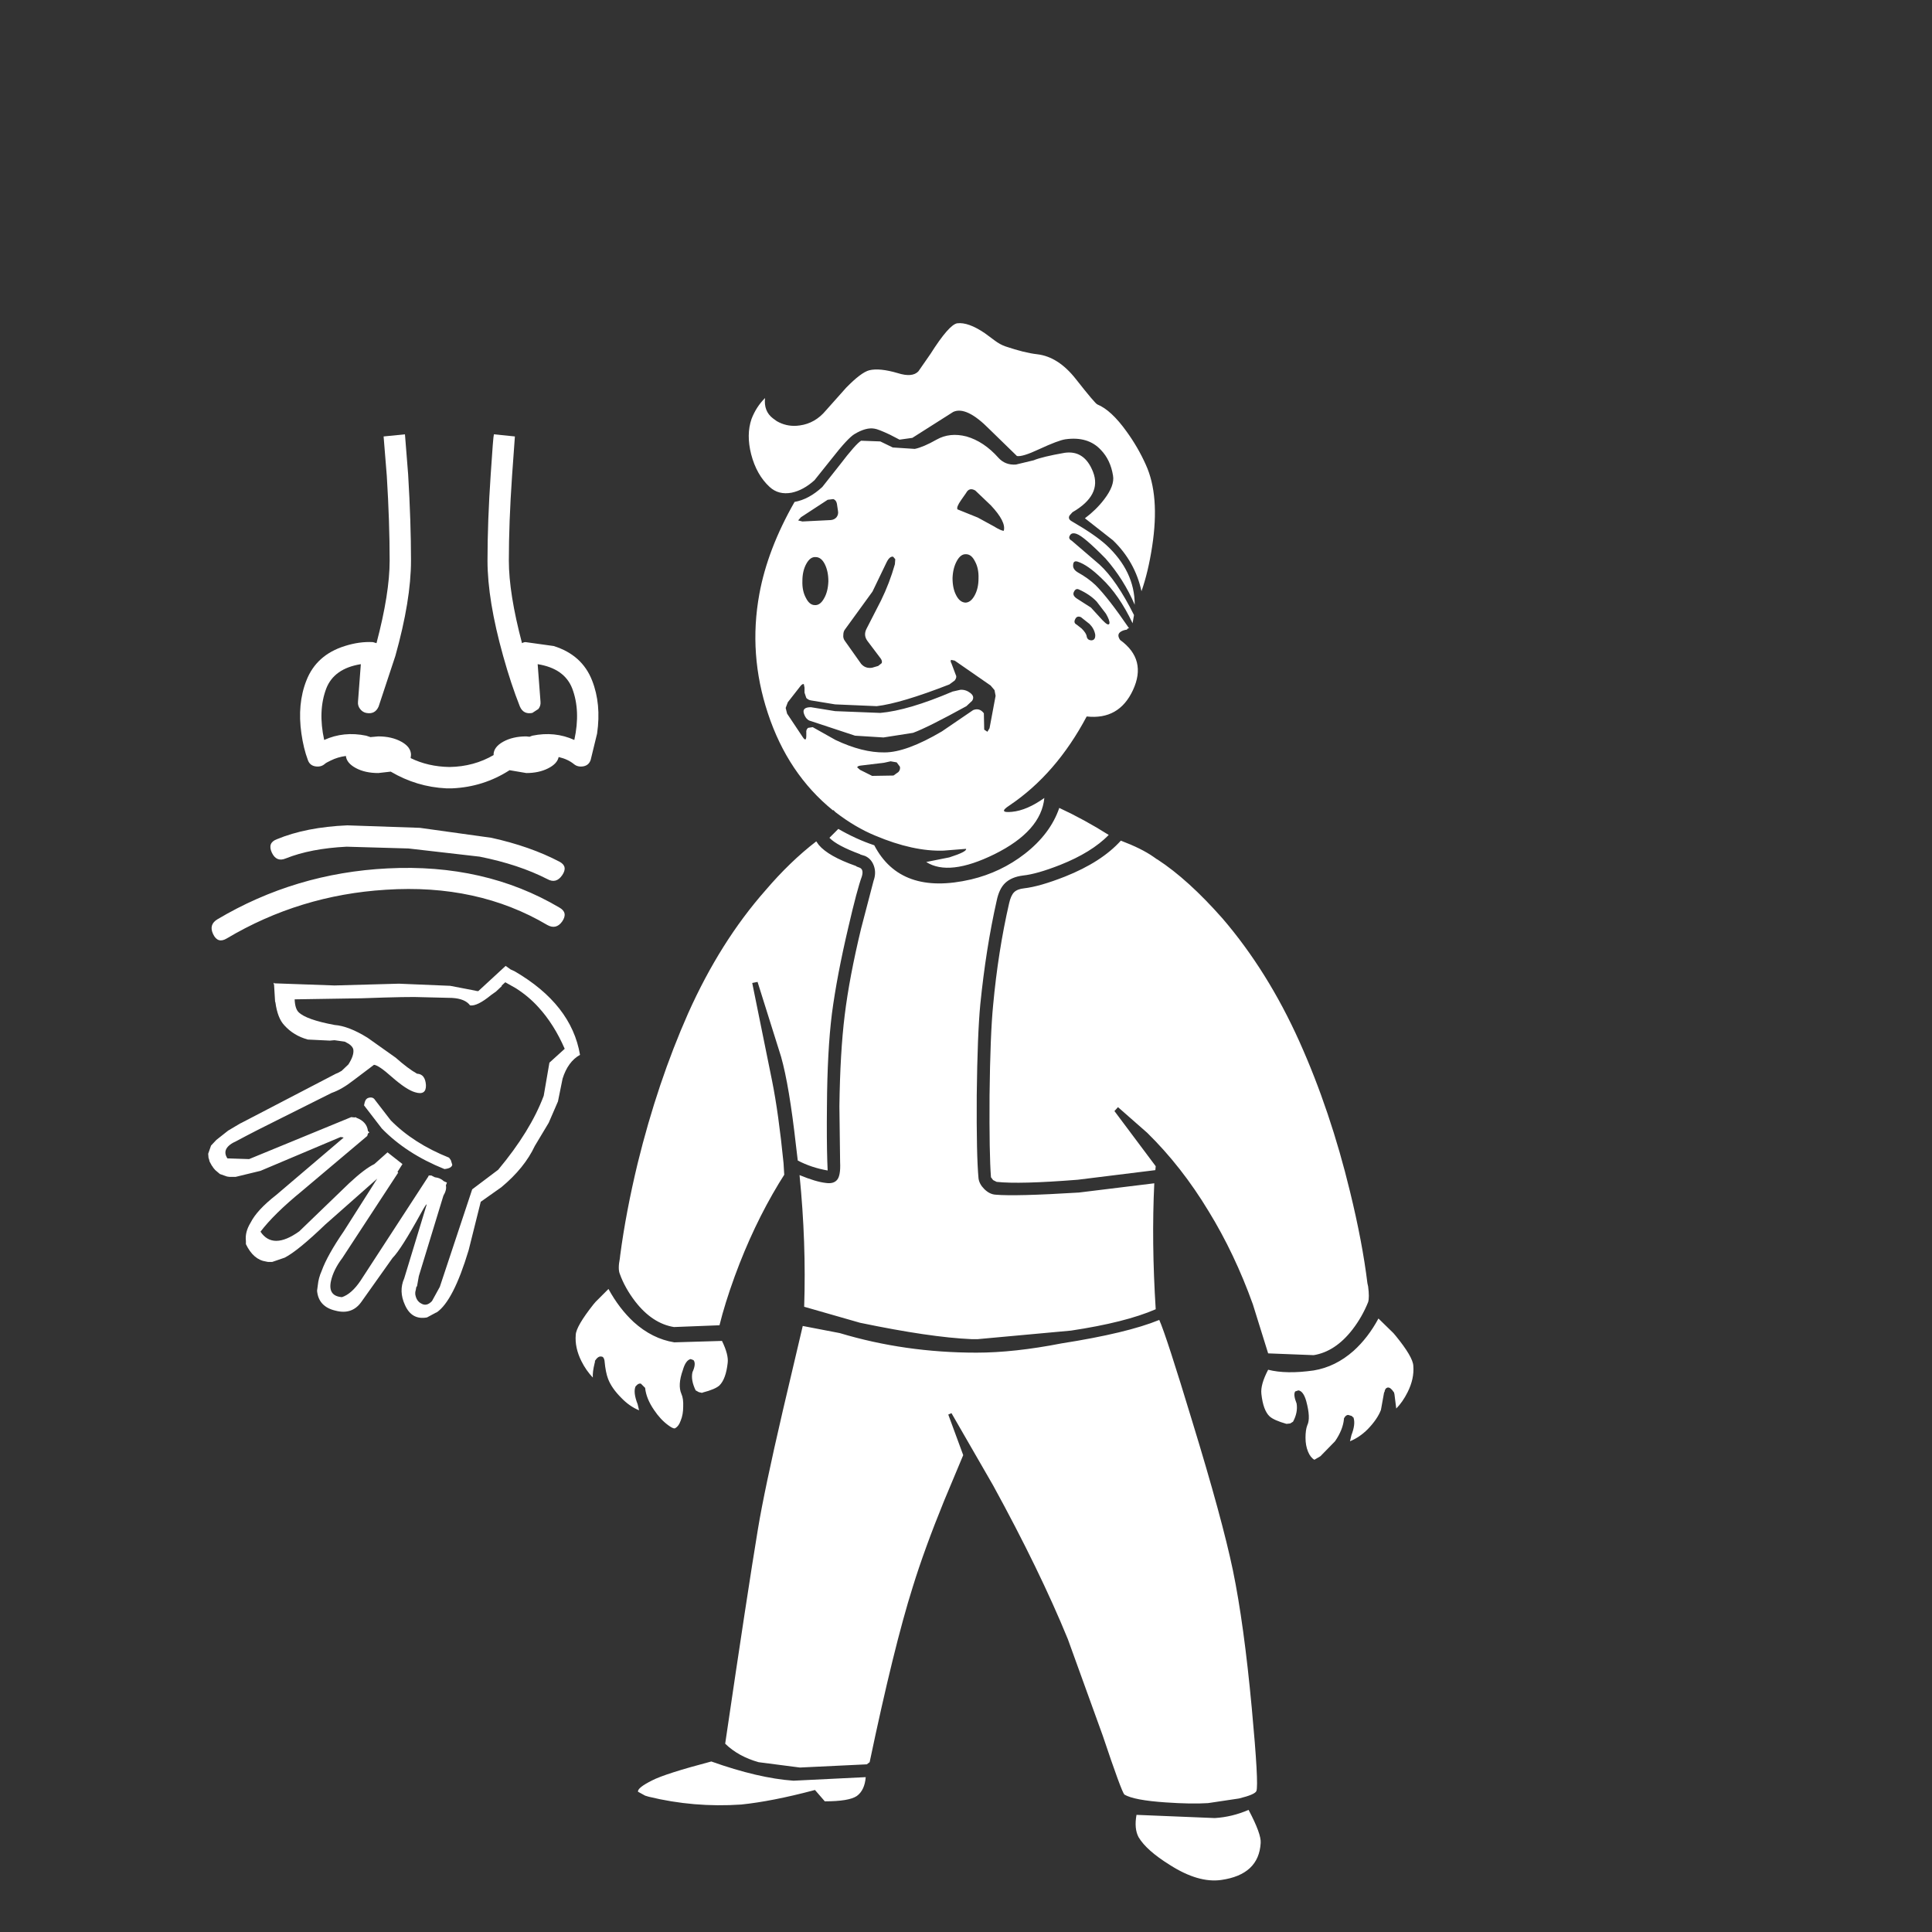 <?xml version="1.0" encoding="utf-8"?><svg id="Perception" image-rendering="auto" baseProfile="basic" version="1.1" x="0px" y="0px" width="240" height="240" xmlns="http://www.w3.org/2000/svg" xmlns:xlink="http://www.w3.org/1999/xlink"><rect width="100%" height="100%" fill="#333333" stroke="none"/><g id="Scene-1f2r1" overflow="visible"><g id="Symbol-3"><path fill="#FFF" stroke="none" d="M151.699,233.537 Q156.385,232.874 156.606,228.94 156.694,227.835 155.103,224.829 153.07,225.713 150.904,225.846 L141.18,225.448 Q140.87,227.172 141.445,228.233 142.417,229.868 145.335,231.68 148.871,233.934 151.699,233.537 M88.361,218.818 Q82.659,220.321 81.024,221.161 79.167,222.089 79.256,222.575 L80.14,223.061 80.582,223.194 Q86.195,224.564 92.074,224.166 95.919,223.768 101.09,222.398 L101.223,222.354 101.311,222.442 102.461,223.768 Q105.466,223.768 106.439,223.105 107.411,222.398 107.544,220.763 L98.571,221.205 Q94.195,220.895 88.361,218.818 M73.996,161.712 L73.731,162.021 Q71.565,164.761 71.521,165.822 71.388,167.413 72.228,169.093 72.802,170.242 73.642,171.126 73.598,170.419 73.863,169.358 L73.907,169.181 73.907,169.049 Q74.305,168.43 74.703,168.518 75.012,168.518 75.101,169.049 L75.101,169.093 Q75.233,170.507 75.543,171.303 75.985,172.452 77.178,173.646 78.195,174.706 79.388,175.193 L79.211,174.441 Q78.637,172.983 78.946,172.231 L79.167,172.01 Q79.388,171.833 79.609,171.878 L80.14,172.408 Q80.272,173.734 81.245,175.148 82.04,176.342 83.013,177.049 83.543,177.447 83.808,177.447 84.294,177.226 84.56,176.474 84.869,175.723 84.869,174.751 84.913,173.734 84.648,173.159 84.162,172.054 84.825,170.198 85.178,168.96 85.797,168.828 L86.151,168.96 Q86.504,169.402 86.018,170.463 85.797,171.436 86.416,172.717 L86.814,172.938 87.212,173.027 87.3,172.983 Q88.847,172.585 89.377,172.099 90.173,171.303 90.394,169.314 90.527,168.297 89.687,166.574 L83.764,166.75 Q81.024,166.308 78.725,164.231 76.913,162.551 75.587,160.12 L73.996,161.712 M144.009,163.966 Q140.031,165.601 131.854,166.883 125.975,168.032 121.29,168.032 112.406,168.032 104.317,165.601 L99.72,164.717 97.245,175.237 Q94.947,185.138 94.151,189.955 92.869,197.69 90.085,216.608 91.72,218.199 94.239,218.906 L99.367,219.569 107.676,219.172 108.03,218.906 Q111.035,204.586 113.378,197.16 114.837,192.431 117.268,186.464 L119.654,180.762 117.798,175.723 118.196,175.546 123.367,184.519 Q129.157,195.083 132.649,203.613 L136.981,215.591 Q139.323,222.575 139.677,222.929 140.87,223.636 144.804,223.901 147.987,224.122 150.064,223.989 L153.909,223.415 Q155.898,222.929 156.075,222.487 156.385,221.691 155.501,212.188 154.528,201.713 153.158,195.083 151.832,188.718 148.119,176.607 144.893,165.955 144.009,163.966 M101.709,104.959 L101.4,104.517 Q98.129,107.036 95.079,110.616 89.466,116.981 85.488,125.865 81.687,134.44 79.211,144.518 77.753,150.573 77.046,155.921 L77.001,156.319 Q76.736,157.645 77.001,158.264 77.62,159.988 78.902,161.667 81.024,164.408 83.72,164.85 L89.377,164.629 Q90.04,161.933 91.278,158.529 93.576,152.253 96.759,146.993 L97.422,145.932 97.333,144.474 Q96.715,138.286 95.919,134.308 L93.444,122.108 94.107,121.976 97.024,131.258 Q98.041,134.838 98.88,142.308 L99.101,144.164 Q100.781,145.048 102.814,145.402 L102.77,144.297 Q102.682,141.556 102.726,137.402 102.77,130.506 103.345,125.91 103.963,121.224 105.378,115.213 106.483,110.44 107.057,108.893 107.323,108.009 106.792,107.788 L106.439,107.655 106.306,107.567 Q102.903,106.373 101.709,104.959 M104.14,102.97 L103.035,104.075 Q103.963,105.047 106.836,106.108 L106.881,106.152 107.455,106.329 Q108.251,106.683 108.56,107.567 108.87,108.451 108.516,109.423 L106.969,115.346 Q105.51,121.401 104.936,126.086 104.361,130.727 104.273,137.446 L104.361,144.341 Q104.45,146.153 103.919,146.639 103.477,147.081 102.593,146.949 101.356,146.816 99.322,145.976 100.162,154.374 99.897,162.33 L106.836,164.319 Q115.544,166.132 120.671,166.353 L121.467,166.353 133.047,165.292 Q139.81,164.275 143.567,162.64 143.036,154.242 143.39,146.993 L134.019,148.142 Q126.108,148.628 123.677,148.407 122.925,148.363 122.262,147.7 121.643,147.081 121.555,146.374 121.29,143.545 121.334,136.076 121.422,128.473 121.776,124.76 122.483,117.777 123.809,111.898 124.119,110.395 124.87,109.688 125.666,108.937 127.08,108.76 128.804,108.583 131.721,107.434 135.611,105.887 137.732,103.721 134.727,101.821 131.588,100.362 130.483,103.589 127.301,106.064 124.34,108.362 120.627,109.246 111.875,111.279 108.604,105.003 106.35,104.252 104.14,102.97 M135.787,58.637 Q134.727,55.897 132.251,56.25 129.467,56.737 128.406,57.179 L126.196,57.709 Q124.87,57.797 124.03,56.869 122.218,54.836 120.052,54.217 117.975,53.687 116.339,54.615 114.704,55.543 113.643,55.764 L110.903,55.587 109.356,54.836 106.969,54.748 Q106.306,55.145 104.317,57.753 L102.151,60.494 Q100.472,62.041 98.704,62.35 95.344,68.229 94.328,73.798 92.958,81.268 95.389,88.605 97.864,96.119 103.477,100.671 L103.521,100.627 103.787,100.892 Q106.262,102.793 108.737,103.81 113.466,105.799 117.223,105.666 L120.008,105.445 Q120.141,105.799 117.931,106.506 L115.058,107.08 Q117.886,108.893 123.544,106.108 129.334,103.235 129.732,99.124 127.566,100.671 125.71,100.848 123.898,101.025 125.4,100.053 131.191,96.163 134.992,89.003 139.014,89.445 140.738,85.732 142.506,81.931 139.147,79.5 138.66,78.792 139.279,78.439 139.589,78.262 139.986,78.218 L140.075,78.085 140.252,78.041 Q137.688,74.284 136.097,72.693 135.169,71.809 133.887,71.102 133.224,70.704 133.312,70.129 133.356,69.599 133.887,69.776 135.124,70.173 136.848,71.853 139.014,73.886 140.694,77.422 L140.87,76.406 Q138.705,72.074 136.583,70.129 L133.135,67.168 Q132.649,66.903 132.914,66.505 133.135,66.107 133.754,66.328 134.638,66.637 137.334,69.378 139.589,71.941 140.959,75.124 140.959,70.969 137.423,67.698 136.008,66.416 133.18,64.781 132.605,64.472 132.87,64.03 L133.224,63.632 Q136.892,61.51 135.787,58.637 M133.798,74.372 Q133.18,73.975 133.401,73.533 133.622,73.046 134.019,73.223 135.39,73.842 136.229,74.726 L137.379,76.229 Q137.865,77.069 137.821,77.422 137.732,77.864 136.937,77.024 L135.522,75.477 133.798,74.372 M133.577,76.892 Q133.798,76.45 134.285,76.671 L135.345,77.511 Q135.92,78.085 136.053,78.837 136.097,79.5 135.611,79.544 135.08,79.544 134.992,79.058 134.948,78.66 134.373,78.085 L133.754,77.599 Q133.312,77.378 133.577,76.892 M104.096,63.455 Q104.184,63.897 103.919,64.251 103.654,64.56 103.212,64.604 L99.676,64.781 99.146,64.648 99.499,64.251 102.814,62.085 103.521,61.996 Q103.875,62.129 103.963,62.571 L104.096,63.455 M101.311,69.201 Q102.019,69.201 102.461,70.085 102.903,70.969 102.903,72.207 102.858,73.488 102.372,74.328 101.886,75.212 101.223,75.168 100.56,75.168 100.118,74.284 99.632,73.4 99.676,72.162 99.676,70.925 100.162,70.041 100.648,69.157 101.311,69.201 M104.936,79.588 Q104.715,79.279 104.759,78.881 104.759,78.439 104.98,78.174 L108.383,73.488 110.107,69.908 Q110.505,69.068 110.947,69.157 L111.212,69.466 111.168,70.085 Q110.505,72.428 109.444,74.593 L107.632,78.129 Q107.234,78.925 107.765,79.632 L109.4,81.798 Q109.621,82.107 109.533,82.373 L109.091,82.726 108.339,82.947 Q107.499,83.08 106.969,82.461 L104.936,79.588 M119.389,62.129 L120.008,61.245 Q120.406,60.494 121.157,60.936 L123.102,62.792 Q125.003,64.825 124.693,65.93 124.428,65.974 123.411,65.356 L121.467,64.295 118.947,63.278 Q118.77,63.013 119.389,62.129 M120.008,68.847 Q120.671,68.847 121.113,69.731 121.599,70.615 121.555,71.853 121.555,73.091 121.069,73.975 120.583,74.859 119.92,74.859 119.212,74.814 118.77,73.93 118.328,73.091 118.328,71.809 118.373,70.571 118.859,69.687 119.345,68.803 120.008,68.847 M118.152,81.975 L118.594,82.063 123.058,85.157 123.544,85.732 123.677,86.439 122.925,90.461 122.66,90.903 122.262,90.638 122.218,88.605 Q121.688,87.898 120.892,88.207 L117.002,90.859 Q112.582,93.467 109.886,93.467 107.146,93.511 103.787,91.92 L100.958,90.329 100.383,90.417 Q100.118,90.638 100.162,90.992 L100.162,91.389 Q100.162,92.229 99.72,91.566 L97.775,88.649 97.599,87.942 97.864,87.235 99.455,85.201 Q99.676,84.936 99.853,84.98 L99.941,85.422 99.941,86.041 100.162,86.704 Q100.427,86.969 100.781,87.014 L103.742,87.5 108.914,87.721 Q111.919,87.367 117.931,85.025 L118.594,84.538 Q118.903,84.141 118.726,83.831 L118.196,82.417 Q118.019,82.107 118.152,81.975 M111.787,95.235 Q111.875,95.588 111.61,95.898 L110.991,96.34 108.339,96.384 106.836,95.633 106.483,95.323 Q106.527,95.146 106.925,95.102 L109.842,94.749 110.638,94.572 111.389,94.704 111.787,95.235 M120.052,87.721 L120.759,87.058 Q121.113,86.527 120.538,86.085 119.964,85.643 119.301,85.688 L118.328,85.909 Q112.848,88.251 109.356,88.561 L103.742,88.34 100.737,87.853 Q99.632,87.853 99.853,88.605 100.118,89.445 100.737,89.577 L106.218,91.389 109.754,91.61 113.422,91.036 Q115.234,90.373 120.052,87.721 M136.318,50.239 Q136.053,50.151 133.622,47.057 131.456,44.316 128.848,44.007 127.257,43.83 124.914,43.035 124.251,42.814 123.544,42.283 L122.351,41.399 Q120.273,39.985 118.903,40.162 117.886,40.338 115.588,43.963 L114.085,46.129 Q113.334,46.924 111.522,46.35 109.267,45.687 107.986,45.996 106.969,46.261 105.113,48.162 L102.593,50.991 Q101.267,52.582 99.367,52.847 L98.969,52.891 Q97.643,52.98 96.494,52.317 L96.007,51.963 Q94.858,51.079 95.035,49.444 93.93,50.549 93.355,52.051 92.692,53.996 93.311,56.427 93.974,58.991 95.61,60.494 96.715,61.51 98.35,61.201 99.809,60.891 101.179,59.654 L103.3,57.002 Q105.334,54.394 106.173,53.908 107.588,53.068 108.604,53.245 109.046,53.289 110.549,53.996 L111.743,54.615 113.334,54.394 118.417,51.167 Q120.052,50.416 122.925,53.333 L126.329,56.648 Q126.992,56.781 129.069,55.808 131.456,54.703 132.34,54.571 135.169,54.173 136.76,55.897 137.953,57.134 138.263,59.079 138.484,60.317 137.158,62.041 136.185,63.322 134.771,64.383 L138.263,67.124 Q141.003,69.776 141.799,73.444 142.638,71.057 143.125,67.875 144.097,61.554 142.329,57.709 141.357,55.543 139.942,53.598 138.042,50.946 136.318,50.239 M171.236,163.789 Q169.954,166.176 168.142,167.811 165.888,169.8 163.191,170.242 159.788,170.728 157.534,170.154 156.561,172.01 156.694,173.159 156.915,175.193 157.711,175.944 158.241,176.43 159.788,176.872 L159.876,176.872 160.274,176.828 160.628,176.607 Q161.247,175.458 161.07,174.353 160.628,173.248 160.893,172.85 L161.291,172.717 Q161.91,172.806 162.263,174.043 162.838,176.165 162.396,177.049 162.175,177.624 162.175,178.596 162.175,179.568 162.484,180.32 162.794,181.071 163.28,181.336 L164.031,180.894 165.843,179.038 Q166.816,177.624 166.948,176.298 L166.948,176.209 Q167.169,175.767 167.479,175.767 L167.921,175.9 168.098,176.077 168.142,176.077 168.142,176.121 Q168.407,176.916 167.877,178.287 L167.7,179.038 Q168.893,178.552 169.91,177.535 171.103,176.298 171.545,175.148 L171.943,172.938 171.987,172.938 Q172.031,172.452 172.385,172.364 172.739,172.32 173.136,172.938 L173.181,172.983 173.181,173.027 173.225,173.204 173.446,174.972 Q174.241,174.176 174.86,172.938 175.7,171.259 175.567,169.668 175.523,168.563 173.357,165.911 L173.092,165.601 171.236,163.789 M169.866,159.413 Q169.247,154.33 167.7,148.01 165.269,137.976 161.423,129.401 157.49,120.65 151.876,114.108 147.589,109.246 143.788,106.771 L143.699,106.727 143.257,106.417 Q141.799,105.401 139.235,104.428 136.848,107.08 132.296,108.893 129.157,110.13 127.213,110.351 126.373,110.44 125.975,110.837 125.577,111.235 125.356,112.208 123.986,118.175 123.367,124.893 123.014,128.517 122.925,136.076 122.881,143.413 123.102,146.242 L123.367,146.595 123.809,146.816 Q126.638,147.126 133.887,146.551 L143.522,145.358 143.567,144.871 138.439,138.02 138.881,137.534 142.506,140.717 Q146.793,144.916 150.152,150.485 153.379,155.745 155.633,162.021 L157.534,168.121 163.191,168.342 Q165.888,167.9 168.009,165.159 169.203,163.612 169.954,161.756 170.131,161.181 169.954,159.811 L169.866,159.413Z" vector-effect="non-scaling-stroke" stroke-width="1"/><path fill="#FFF" stroke="none" d="M34.039,122.153 L34.039,122.064 33.995,122.153 33.995,122.285 34.039,122.241 34.172,124.407 34.216,124.539 Q34.481,126.484 35.321,127.368 36.47,128.65 38.238,129.136 L40.978,129.269 41.465,129.225 41.597,129.225 42.835,129.401 43.321,129.667 Q43.851,130.02 43.896,130.418 43.984,131.125 43.277,132.23 L42.437,133.026 41.951,133.291 41.73,133.379 29.84,139.567 29.973,139.479 28.337,140.451 26.879,141.601 26.216,142.308 25.862,143.324 25.906,143.855 25.95,143.943 26.039,144.297 26.304,144.783 26.437,144.96 26.481,145.048 26.746,145.358 27.321,145.844 28.205,146.153 28.514,146.197 29.265,146.197 32.359,145.446 42.304,141.247 Q42.835,141.291 42.614,141.38 L34.304,148.452 Q31.917,150.308 31.122,151.899 30.415,153.048 30.547,154.153 L30.547,154.551 Q31.475,156.496 33.067,156.717 L33.288,156.761 33.818,156.761 35.365,156.231 Q37,155.391 40.404,152.12 L46.857,146.418 42.702,152.96 Q40.669,155.921 39.962,157.866 39.564,158.75 39.476,159.678 L39.387,160.341 Q39.564,162.33 41.686,162.817 43.719,163.347 44.868,161.756 L48.758,156.275 Q49.818,155.214 52.294,150.706 53.001,149.424 53.001,149.645 L50.216,158.794 Q49.509,160.386 50.305,162.109 51.144,164.01 53.045,163.656 L54.194,163.038 54.238,163.038 Q56.316,161.623 58.216,155.303 L59.719,149.291 62.283,147.479 Q65.156,145.092 66.438,142.352 L68.161,139.479 69.311,136.827 69.885,133.998 Q70.548,131.877 72.051,131.037 70.99,124.76 63.918,120.65 L63.432,120.429 62.813,119.987 59.41,123.125 59.056,123.081 59.145,123.081 55.918,122.462 49.553,122.197 41.553,122.418 34.083,122.153 34.083,122.064 34.039,122.153 M37.089,125.733 Q36.647,125.291 36.603,124.142 L44.956,124.009 Q51.056,123.788 52.47,123.876 L56.139,123.965 Q57.774,124.053 58.393,124.893 59.277,125.026 61.001,123.611 L61.62,123.169 62.371,122.462 62.283,122.462 62.769,122.02 64.095,122.771 Q65.686,123.788 66.88,125.114 68.824,127.236 70.15,130.285 L68.25,132.009 67.543,136.12 Q65.907,140.496 61.885,145.313 L58.658,147.744 54.636,159.855 53.664,161.623 Q53.001,162.33 52.338,161.933 51.719,161.623 51.586,160.783 L51.586,160.518 51.675,160.12 Q51.675,159.899 51.807,159.767 L52.028,158.529 55.078,148.54 Q55.52,147.789 55.388,147.258 L55.52,146.905 55.122,146.728 Q54.725,146.33 54.017,146.242 L53.575,146.021 53.266,146.021 53.178,146.197 44.78,159.104 Q43.675,160.739 42.481,161.137 40.713,161.004 41.111,159.148 41.42,157.734 42.525,156.275 L49.465,145.667 49.376,145.579 49.995,144.606 48.139,143.148 46.503,144.606 Q45.31,145.181 43.365,146.993 L37.177,152.96 Q33.906,155.303 32.359,153.004 34.039,150.794 37.442,148.01 L45.619,141.114 45.708,140.805 45.885,140.672 45.708,140.496 Q45.575,139.346 44.293,138.86 L44.161,138.772 44.072,138.816 43.63,138.772 30.945,143.987 28.249,143.899 Q27.409,142.617 29.398,141.733 31.696,140.496 35.277,138.728 L41.199,135.766 Q42.481,135.324 43.94,134.175 L46.459,132.274 Q47.034,132.319 48.669,133.777 50.481,135.368 51.542,135.678 52.957,136.12 52.912,134.794 52.824,133.424 51.807,133.379 50.702,132.761 49.155,131.39 L45.664,128.915 Q43.321,127.457 41.553,127.324 38.017,126.661 37.089,125.733 M45.752,136.385 Q45.443,136.473 45.31,136.915 L45.222,137.313 47.432,140.186 Q50.481,143.324 55.211,145.225 56.095,145.137 56.183,144.695 L56.006,144.12 55.785,143.811 Q51.365,142.043 48.537,139.17 L46.592,136.65 Q46.327,136.208 45.752,136.385 M26.481,116.053 Q27.055,117.246 28.16,116.583 37.221,111.191 47.918,110.528 59.321,109.777 67.985,114.904 69.09,115.523 69.841,114.462 70.592,113.357 69.487,112.738 60.205,107.257 48.139,107.876 36.691,108.451 27.011,114.197 25.906,114.86 26.481,116.053 M52.161,102.837 L43.144,102.528 Q38.017,102.749 34.393,104.252 33.199,104.694 33.774,105.931 34.348,107.125 35.498,106.638 38.592,105.401 43.056,105.18 L50.747,105.401 59.587,106.417 Q64.449,107.39 67.985,109.202 69.09,109.821 69.841,108.716 70.592,107.611 69.487,107.036 65.863,105.136 61.045,104.075 L52.161,102.837 M61.355,53.952 Q61.266,54.173 60.957,58.947 60.559,64.781 60.559,69.643 60.559,74.549 62.504,81.489 63.476,84.98 64.581,87.765 65.023,88.782 66.128,88.561 L66.88,88.074 Q67.189,87.677 67.145,87.19 L66.791,82.505 Q70.106,83.036 71.079,85.511 72.139,88.295 71.344,91.92 68.913,90.815 66.128,91.389 L65.775,91.522 65.377,91.478 Q63.697,91.478 62.504,92.141 61.31,92.804 61.31,93.776 L61.355,93.776 Q58.879,95.235 55.83,95.279 53.178,95.235 51.012,94.174 L51.056,93.776 Q51.056,92.804 49.863,92.141 48.669,91.478 46.99,91.478 L46.017,91.566 45.487,91.389 Q42.702,90.815 40.271,91.92 39.476,88.295 40.536,85.511 41.509,83.036 44.824,82.505 L44.47,87.19 Q44.426,87.677 44.735,88.074 45.045,88.472 45.487,88.561 46.592,88.782 47.034,87.765 L49.111,81.489 Q51.056,74.549 51.056,69.643 51.056,64.869 50.702,58.947 L50.305,53.952 47.653,54.217 48.05,59.123 Q48.404,64.914 48.404,69.643 48.404,73.709 46.769,79.897 L46.327,79.765 Q44.647,79.676 42.835,80.251 39.299,81.356 38.061,84.538 36.912,87.456 37.442,91.124 37.708,92.981 38.238,94.395 38.459,95.058 39.122,95.191 39.829,95.323 40.315,94.925 40.492,94.749 41.067,94.483 41.951,94.041 42.967,93.909 43.056,94.793 44.205,95.412 45.354,96.03 46.99,96.03 L48.537,95.854 Q51.763,97.754 55.432,97.931 L56.183,97.931 Q60.073,97.754 63.299,95.677 L65.377,96.03 Q66.924,96.03 68.073,95.456 69.222,94.881 69.399,94.041 70.548,94.307 71.3,94.925 71.786,95.323 72.493,95.191 73.156,95.058 73.377,94.395 L74.173,91.124 Q74.703,87.456 73.554,84.538 72.316,81.356 68.78,80.251 L65.288,79.765 Q65.067,79.765 64.846,79.897 63.211,73.709 63.211,69.643 63.211,64.914 63.609,59.123 L63.962,54.217 61.355,53.952Z" vector-effect="non-scaling-stroke" stroke-width="1"/></g></g></svg>